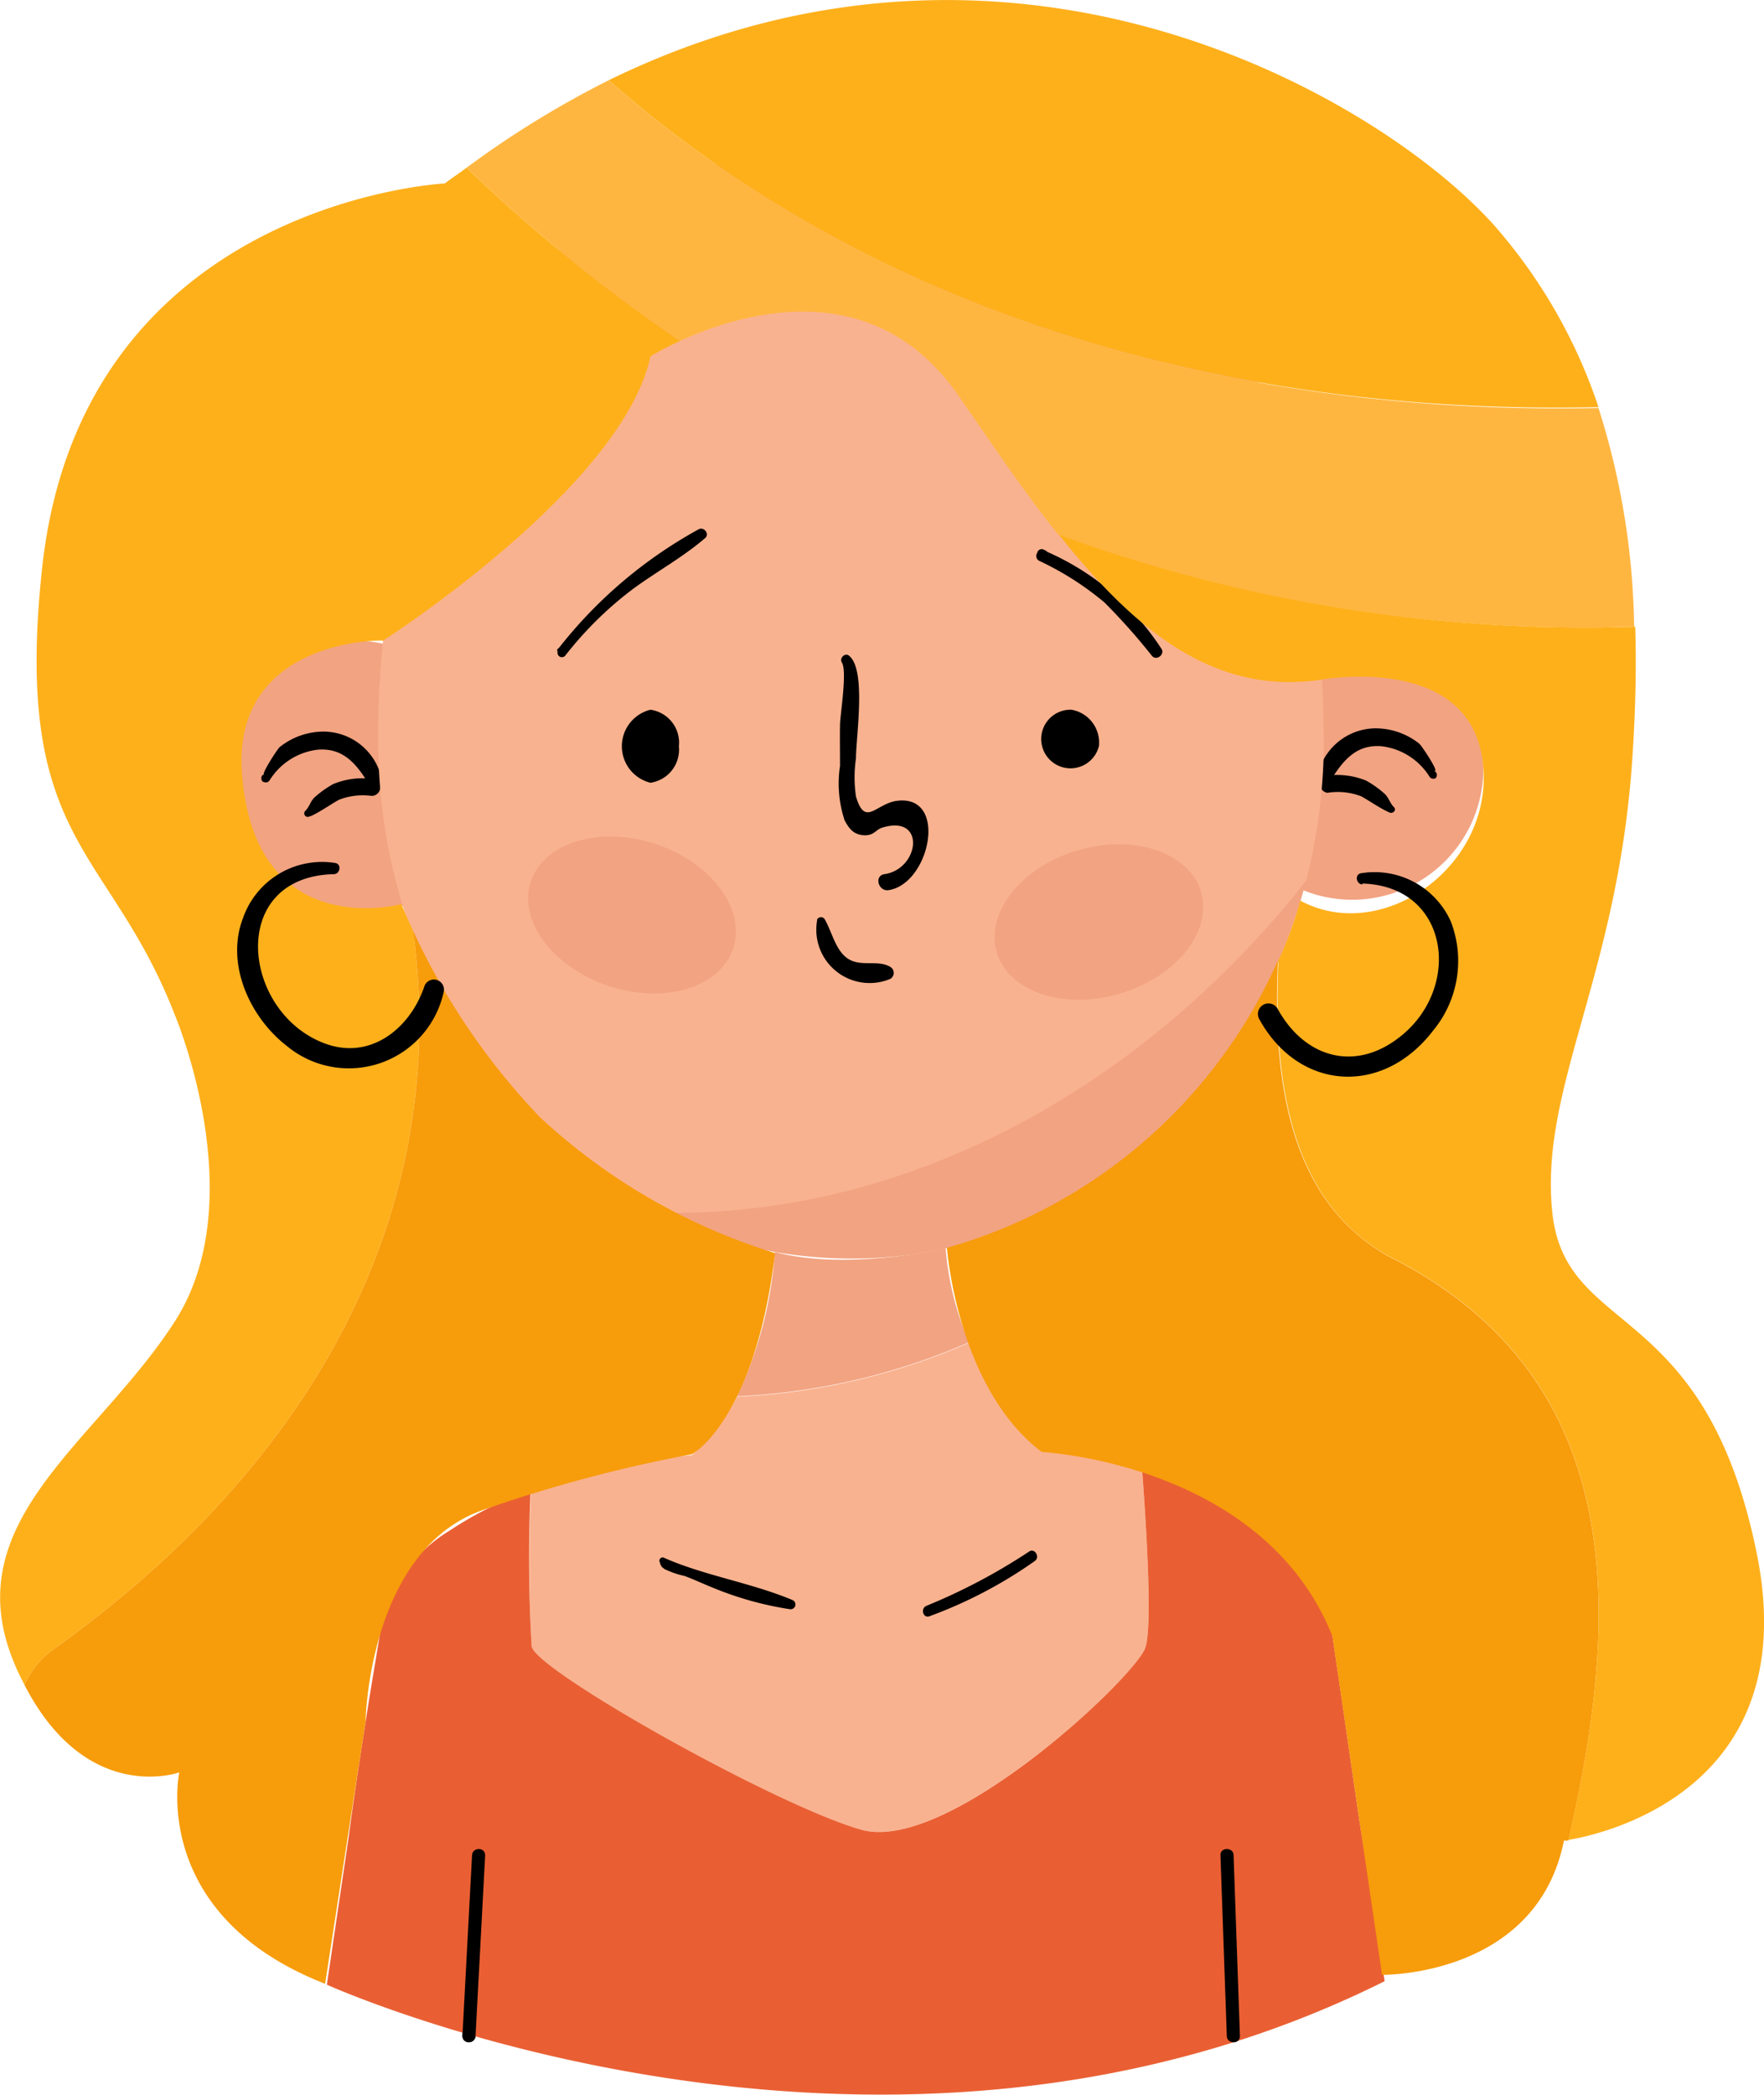 <svg xmlns="http://www.w3.org/2000/svg" viewBox="0 0 80.68 95.8"><g id="Layer_2" data-name="Layer 2"><g id="OBJECTS"><path d="M21.75,93.11l.44-8.26c0-.38-.58-.38-.6,0l-.44,8.26c0,.39.58.39.6,0Z"/><path d="M56.71,93.11l-.29-8.26c0-.38-.62-.38-.6,0l.29,8.26c0,.39.62.39.6,0Z"/><path d="M24.32,75.31c.25,1.12,11.13,7.25,15.06,8.37s12.5-6.94,13-8.31c.33-.91.07-5.32-.15-8.24a16.66,16.66,0,0,0-2-.45,19.72,19.72,0,0,0-2.56-.27l-16,.14s-1.08.08-2.64.37a29.21,29.21,0,0,0-4.74,1.25A67.93,67.93,0,0,0,24.32,75.31Z" style="fill:#f9b28f"/><path d="M62.16,83.16l-.94-6.46-.38-2.58a11.58,11.58,0,0,0-3.45-4.37,14.4,14.4,0,0,0-5.16-2.62c.22,2.92.48,7.33.15,8.24-.5,1.37-9.06,9.44-13,8.31s-14.81-7.25-15.06-8.37a67.93,67.93,0,0,1-.05-7.14A16.36,16.36,0,0,0,20.57,70a6.78,6.78,0,0,0-3.14,4.43c-.15.89-.31,1.86-.48,2.88-.35,2.18-.72,4.55-1,6.69l-1,6.77s25.19,11.42,48.38-.16Z" style="fill:#e95f33"/><path d="M22.34,35.55a6.15,6.15,0,0,1-6,6.3,6.28,6.28,0,0,1,0-12.55A6.14,6.14,0,0,1,22.34,35.55Z" style="fill:#f2a381"/><path d="M67.84,35.4a6,6,0,1,1-6-6.25A6.14,6.14,0,0,1,67.84,35.4Z" style="fill:#f2a381"/><path d="M31.65,66.55s2.09,2.57,7.76,2.55,8.24-2.69,8.24-2.69a15.85,15.85,0,0,1-3.33-5,29.78,29.78,0,0,1-10.61,2.47A8.86,8.86,0,0,1,31.65,66.55Z" style="fill:#f9b28f"/><path d="M35.44,57.26a18.33,18.33,0,0,1-1.73,6.6,29.78,29.78,0,0,0,10.61-2.47,13.64,13.64,0,0,1-1.07-4.3S38.76,58.15,35.44,57.26Z" style="fill:#f2a381"/><path d="M12.12,35.78h0a.2.2,0,0,0,.21-.09,3,3,0,0,1,2.18-1.4c1.22-.11,1.82.69,2.39,1.62.16.24.6.16.58-.16a2.73,2.73,0,0,0-2.69-2.29,3.23,3.23,0,0,0-2,.71c-.12.11-.87,1.28-.71,1.26-.17,0-.17.32,0,.34Z"/><path d="M14.21,37.33c.45-.21.86-.51,1.29-.75A3,3,0,0,1,17,36.4a.39.39,0,0,0,0-.78,3.5,3.5,0,0,0-1.76.24,4.55,4.55,0,0,0-.81.57c-.23.19-.26.44-.45.64a.16.16,0,0,0,.19.26Z"/><path d="M65.63,35.26c.16,0-.6-1.15-.72-1.25a3.22,3.22,0,0,0-2-.7,2.73,2.73,0,0,0-2.67,2.3.31.31,0,0,0,.57.16c.57-.92,1.17-1.74,2.38-1.64a3,3,0,0,1,2.19,1.39.2.2,0,0,0,.21.09h0c.17,0,.17-.32,0-.34Z"/><path d="M63.75,36.91c-.2-.2-.23-.45-.46-.64a4.55,4.55,0,0,0-.81-.57,3.55,3.55,0,0,0-1.77-.23.4.4,0,0,0,0,.79,3,3,0,0,1,1.55.16c.43.24.84.54,1.29.74.16.07.34-.11.2-.25Z"/><path d="M21.75,93.11l.44-8.26c0-.38-.58-.38-.6,0l-.44,8.26c0,.39.58.39.6,0Z"/><path d="M56.71,93.11l-.29-8.26c0-.38-.62-.38-.6,0l.29,8.26c0,.39.62.39.6,0Z"/><path d="M60.53,33.17c-.16-13-4.21-26.55-21.71-26.48C23.45,6.75,17.54,20.08,17.3,32.91c0,.32,0,.65,0,1,0,9.6,5.26,17.86,12.74,21.57,11.76.31,22.53-6.05,29.7-15.19a26.31,26.31,0,0,0,.81-6.53C60.54,33.55,60.53,33.36,60.53,33.17Z" style="fill:#f9b28f"/><path d="M30,55.46a19.92,19.92,0,0,0,9,2.1c9.88,0,18.19-7.34,20.74-17.29C52.56,49.41,41.79,55.77,30,55.46Z" style="fill:#f2a381"/><path d="M31.05,34.13a1.53,1.53,0,0,1-1.3,1.67,1.72,1.72,0,0,1,0-3.34A1.52,1.52,0,0,1,31.05,34.13Z"/><path d="M50.26,34.13A1.34,1.34,0,1,1,49,32.46,1.52,1.52,0,0,1,50.26,34.13Z"/><path d="M37.37,42.11a2.44,2.44,0,0,0,3.35,2.66.32.32,0,0,0,0-.55c-.56-.33-1.31,0-1.9-.35s-.76-1.23-1.09-1.81a.2.2,0,0,0-.36,0Z"/><path d="M38.5,30.3c.26.35-.07,2.36-.08,2.84s0,1.26,0,1.89a5.37,5.37,0,0,0,.21,2.49c.21.39.42.66.89.68s.51-.25.84-.35c2-.61,1.7,1.9.09,2.13-.48.07-.28.81.2.73,1.88-.3,2.72-4.33.42-4.09-1,.1-1.49,1.25-1.92-.19a6,6,0,0,1,0-1.75c0-1,.49-4.08-.33-4.7-.18-.14-.45.14-.31.32Z"/><path d="M25.5,29.76v.09a.2.2,0,0,0,.35.14A16.44,16.44,0,0,1,29,26.9c1.07-.78,2.24-1.42,3.25-2.29.22-.19-.06-.54-.3-.4a20.89,20.89,0,0,0-6.47,5.53l.38.11v-.09a.2.2,0,0,0-.39,0Z"/><path d="M47.44,25.4a.56.56,0,0,0,.11.2l.17-.42h-.09a.25.25,0,0,0-.12.46,13.7,13.7,0,0,1,3,1.91A28.66,28.66,0,0,1,52.69,30c.21.24.6-.07.43-.33a12,12,0,0,0-5.36-4.49l-.13.46h.09a.24.24,0,0,0,.17-.41.56.56,0,0,0-.2-.11.21.21,0,0,0-.25.25Z"/><path d="M33.53,43.38c-.59,1.79-3.15,2.56-5.7,1.71s-4.15-3-3.55-4.78,3.15-2.55,5.7-1.71S34.13,41.59,33.53,43.38Z" style="fill:#f2a381"/><path d="M54.93,40.78c.54,1.81-1.12,3.89-3.7,4.66s-5.11-.08-5.64-1.89,1.12-3.9,3.7-4.66S54.4,39,54.93,40.78Z" style="fill:#f2a381"/><path d="M30.19,71.51c.08.18.08.15.2.25a4.09,4.09,0,0,0,.93.32c.42.16.83.35,1.25.52a15.24,15.24,0,0,0,3.57,1,.22.22,0,0,0,.11-.42c-1.88-.79-4-1.11-5.85-1.92a.15.15,0,0,0-.21.21Z"/><path d="M42.51,73.92a20.62,20.62,0,0,0,4.81-2.52c.27-.18,0-.62-.25-.44a27,27,0,0,1-4.69,2.48c-.29.11-.17.59.13.48Z"/><path d="M73.11,18.62a24.17,24.17,0,0,0-4.5-8C63.89,5,46.84-5.62,27.84,3.67,40.3,14.65,56.7,19,73.11,18.62Z" style="fill:#feb01b"/><path d="M2.45,75.43c12.07-8.62,18.18-20.22,16.44-32.87-.35-.75-.53-1.21-.53-1.21s-6.68,1.82-7.29-5.93c-.46-5.83,5.61-6.16,6.45-6.12,0,0,10.94-7,12.23-13a13,13,0,0,1,1.36-.71,74.79,74.79,0,0,1-9.77-7.92c-.32.24-.65.46-1,.72,0,0-16.58.83-18.41,17.56C.56,38.58,5,38.68,8,46.43c0,0,3.58,8.42,0,14S-2.14,69.6.7,76.18c.13.32.28.6.42.88A4,4,0,0,1,2.45,75.43Z" style="fill:#feb01b"/><path d="M24.7,51.1a31.27,31.27,0,0,1-5.81-8.54c1.74,12.65-4.37,24.25-16.44,32.87a4,4,0,0,0-1.33,1.63c2.85,5.53,7.08,4,7.08,4s-1.4,6.51,6.67,9.67l1.85-12s.12-7.83,5.37-9.67a64.84,64.84,0,0,1,9.56-2.55s2.88-1.54,3.8-9.2A27.83,27.83,0,0,1,24.7,51.1Z" style="fill:#f79c0b"/><path d="M63.45,57.43c-4.44-2.54-5.26-7.89-5-13.5A23.59,23.59,0,0,1,43.31,57.07s.46,6.4,4.34,9.34c0,0,10.13.49,13.29,8.42.75,5.13,2.27,15.49,2.27,15.49s7.07.11,8.32-6.14l.2,0C74.09,74,74.62,63,63.45,57.43Z" style="fill:#f79c0b"/><path d="M80.36,71.1C78,59.35,71.61,61.18,71,55.47s3-10.83,3.66-20.81c.14-2.1.19-4.09.13-6A69.83,69.83,0,0,1,48.39,24.4c3.51,4.43,7.14,7.43,12.08,6.68,0,0,6.58-1.19,7.32,3.58s-4.46,8.61-8.32,6.53a18,18,0,0,1-1,2.74c-.25,5.61.57,11,5,13.5C74.62,63,74.09,74,71.73,84.15,73.19,83.91,82.52,81.93,80.36,71.1Z" style="fill:#feb01b"/><path d="M74.74,28.66a34.38,34.38,0,0,0-1.63-10C56.7,19,40.3,14.65,27.84,3.67a44.41,44.41,0,0,0-6.5,4,74.79,74.79,0,0,0,9.77,7.92c2.71-1.24,8.84-3.16,12.76,2.55,1.55,2.24,3,4.4,4.52,6.3A69.83,69.83,0,0,0,74.74,28.66Z" style="fill:#ffb640"/><path d="M15.34,39.47A3.83,3.83,0,0,0,11.11,42c-.8,2.09.32,4.53,2,5.83a4.44,4.44,0,0,0,7.18-2.45.46.46,0,0,0-.89-.24C18.76,47,17,48.47,14.93,47.75c-3.87-1.36-4.58-7.65.34-7.77.28,0,.37-.45.07-.51Z"/><path d="M62.31,40.41c3.91.11,4.55,4.59,1.89,6.87-2.11,1.81-4.51,1.15-5.77-1.15a.48.48,0,0,0-.83.49c1.8,3.26,5.63,3.54,7.95.51a5,5,0,0,0,.8-5,3.82,3.82,0,0,0-4.11-2.19c-.29.06-.21.5.07.51Z"/></g></g></svg>